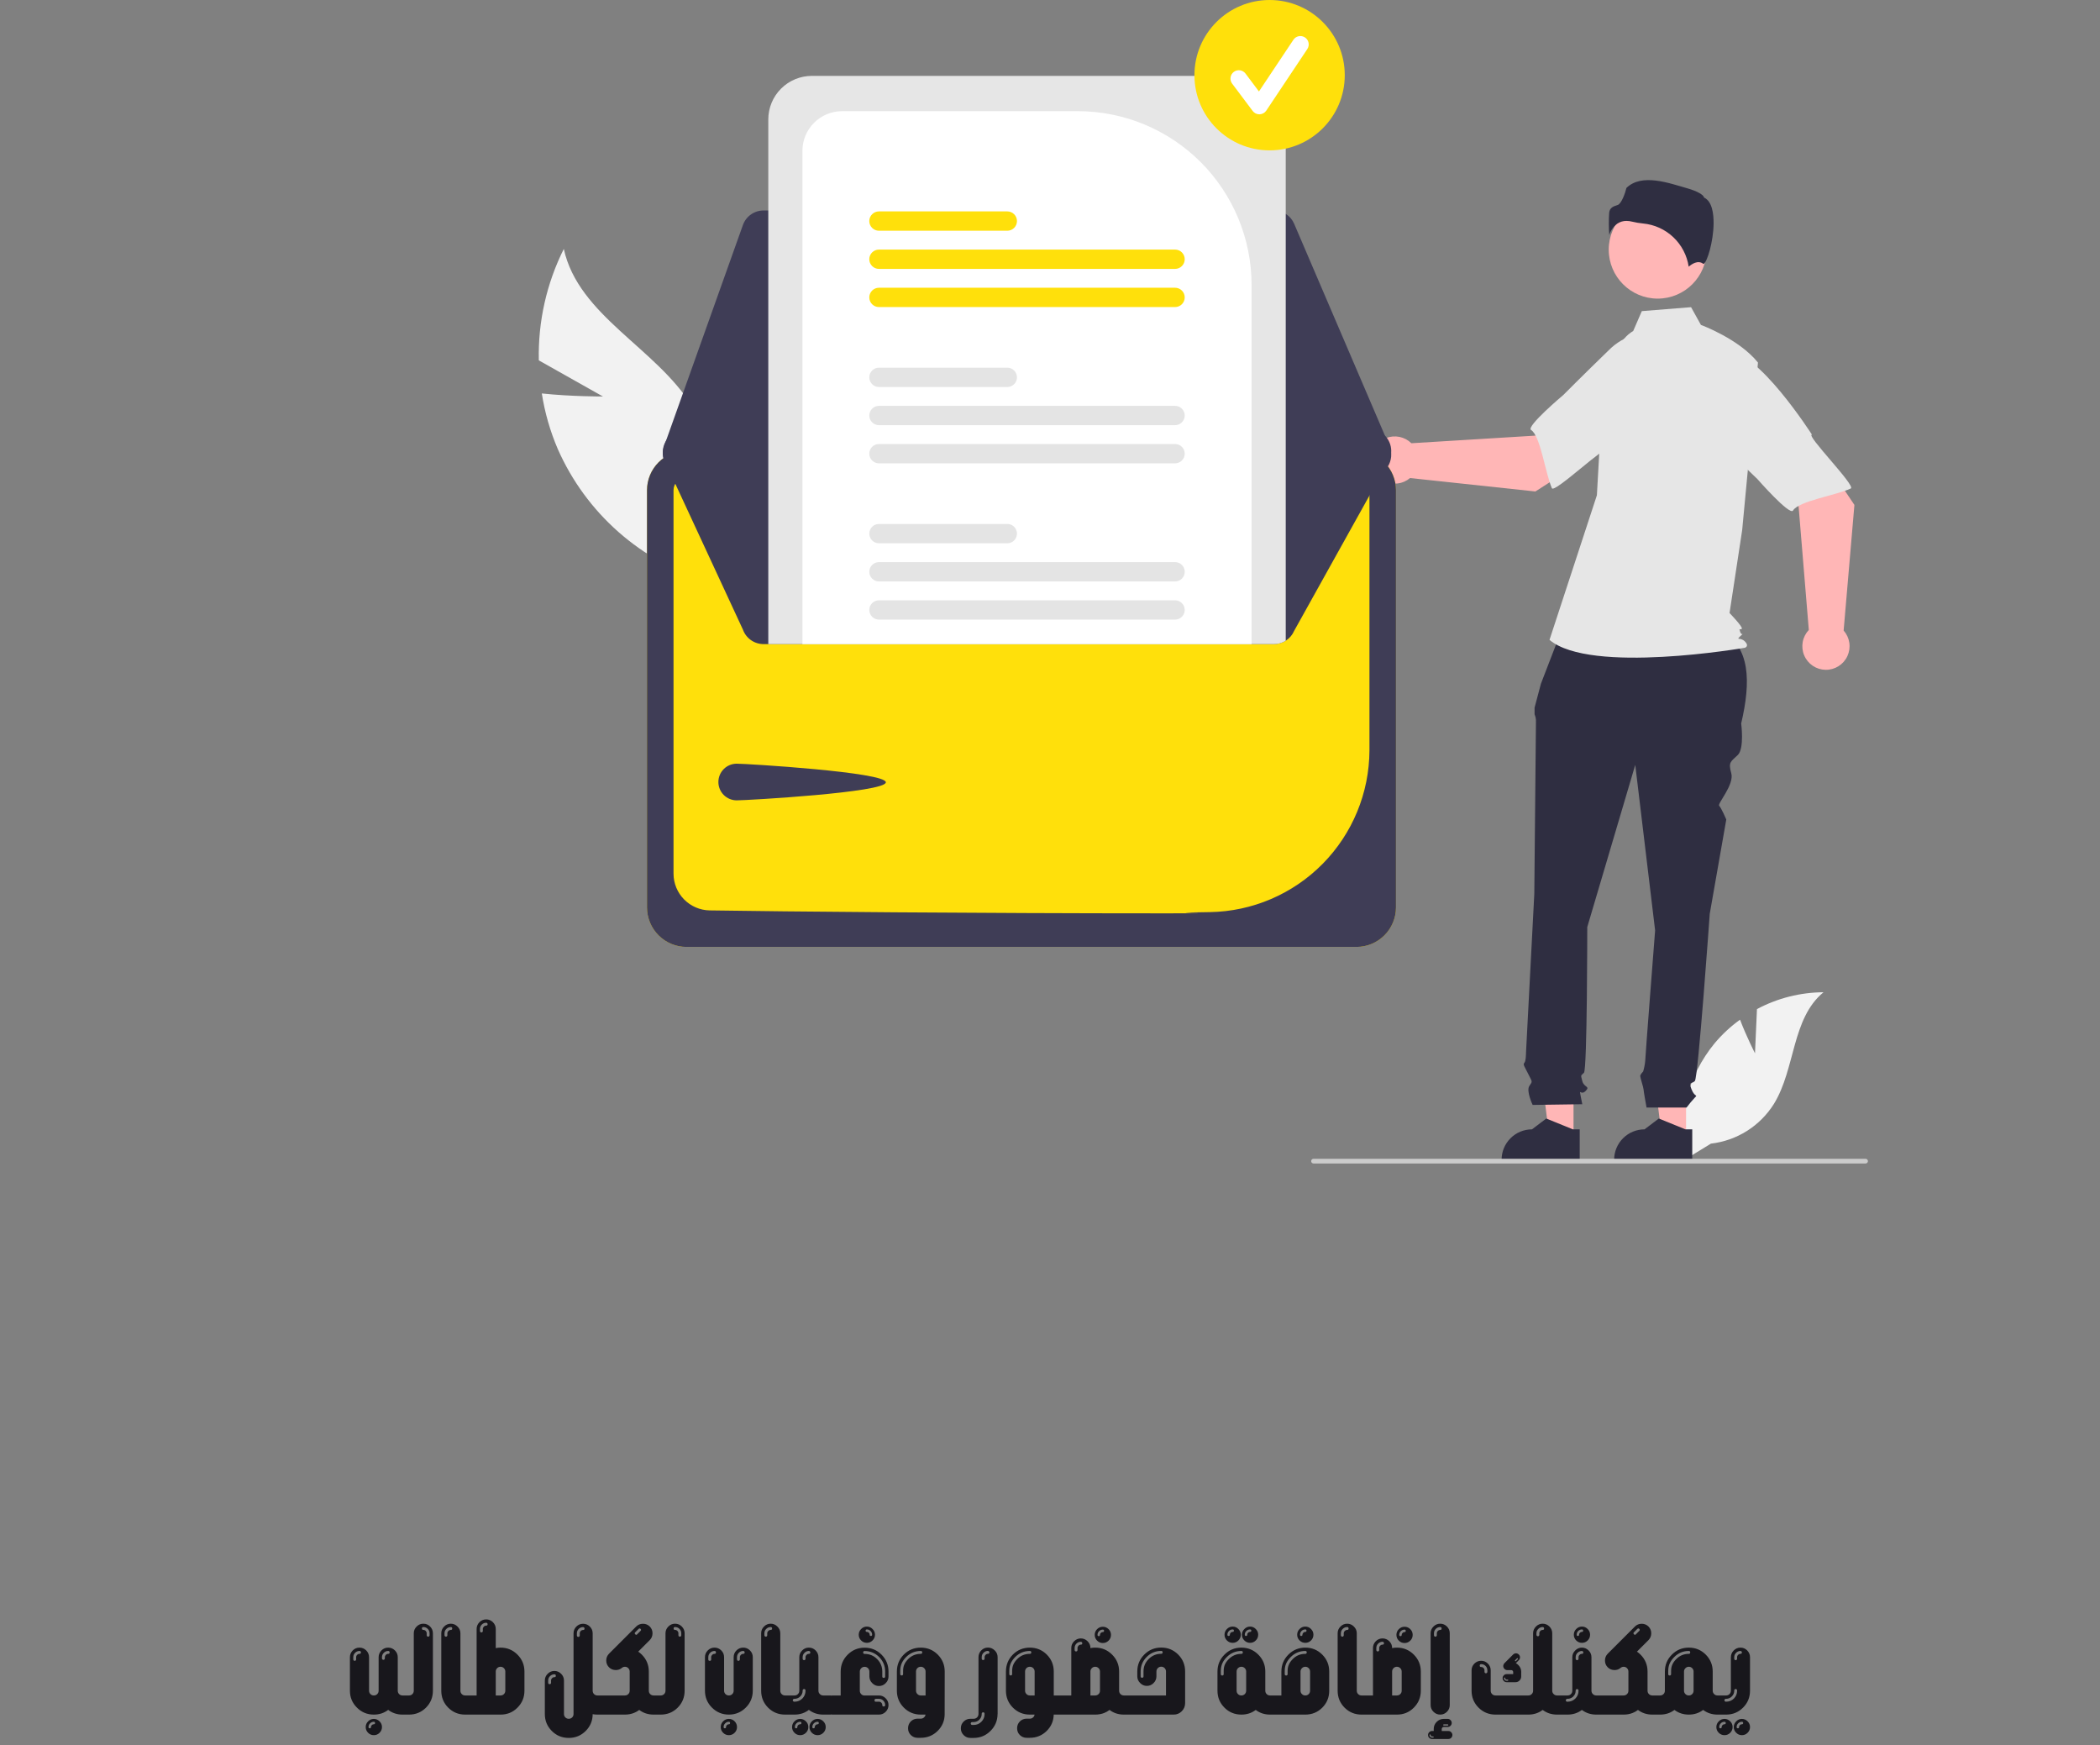 <svg width="343" height="285" viewBox="0 0 343 285" fill="none" xmlns="http://www.w3.org/2000/svg">
<rect x="0" y="0" width="343" height="285" fill="#808080" stroke="none"/>
<path d="M63.414 270.078C63.564 270.078 63.639 270 63.639 269.844C63.639 269.688 63.56 269.609 63.404 269.609C63.124 269.609 62.883 269.71 62.682 269.912C62.486 270.107 62.389 270.345 62.389 270.625V270.82C62.389 270.885 62.411 270.941 62.457 270.986C62.503 271.032 62.558 271.055 62.623 271.055C62.688 271.055 62.743 271.032 62.789 270.986C62.835 270.941 62.857 270.885 62.857 270.82V270.625C62.857 270.482 62.913 270.355 63.023 270.244C63.128 270.133 63.258 270.078 63.414 270.078ZM58.727 270.078C58.876 270.078 58.951 270 58.951 269.844C58.951 269.688 58.873 269.609 58.717 269.609C58.437 269.609 58.196 269.71 57.994 269.912C57.799 270.107 57.701 270.345 57.701 270.625V270.986C57.701 271.051 57.724 271.107 57.77 271.152C57.815 271.198 57.87 271.221 57.935 271.221C58.001 271.221 58.056 271.198 58.102 271.152C58.147 271.107 58.17 271.051 58.17 270.986V270.625C58.17 270.482 58.225 270.355 58.336 270.244C58.44 270.133 58.57 270.078 58.727 270.078ZM65.748 276.875H66.783V280H65.748C64.856 280 64.075 279.743 63.404 279.229C62.734 279.743 61.953 280 61.06 280C59.973 280 59.052 279.619 58.297 278.857C57.535 278.102 57.154 277.181 57.154 276.094V270.625C57.154 270.202 57.307 269.834 57.613 269.521C57.919 269.215 58.287 269.062 58.717 269.062C59.14 269.062 59.508 269.215 59.82 269.521C60.126 269.834 60.279 270.202 60.279 270.625V276.094C60.279 276.315 60.354 276.501 60.504 276.65C60.654 276.8 60.839 276.875 61.06 276.875C61.282 276.875 61.467 276.8 61.617 276.65C61.767 276.501 61.842 276.315 61.842 276.094V270.625C61.842 270.202 61.995 269.834 62.301 269.521C62.607 269.215 62.975 269.062 63.404 269.062C63.828 269.062 64.195 269.215 64.508 269.521C64.814 269.834 64.967 270.202 64.967 270.625V276.094C64.967 276.315 65.042 276.501 65.191 276.65C65.341 276.8 65.527 276.875 65.748 276.875ZM61.07 281.572C61.194 281.572 61.256 281.504 61.256 281.367C61.256 281.237 61.191 281.172 61.06 281.172C60.82 281.172 60.615 281.257 60.445 281.426C60.276 281.595 60.191 281.797 60.191 282.031C60.191 282.168 60.26 282.236 60.397 282.236C60.527 282.236 60.592 282.171 60.592 282.041C60.592 281.911 60.641 281.8 60.738 281.709C60.829 281.618 60.94 281.572 61.07 281.572ZM62.389 282.031C62.389 282.396 62.258 282.708 61.998 282.969C61.738 283.229 61.425 283.359 61.06 283.359C60.696 283.359 60.383 283.229 60.123 282.969C59.863 282.708 59.732 282.396 59.732 282.031C59.732 281.673 59.863 281.364 60.123 281.104C60.383 280.837 60.696 280.703 61.06 280.703C61.425 280.703 61.738 280.837 61.998 281.104C62.258 281.364 62.389 281.673 62.389 282.031ZM70.162 267.041V266.719C70.162 266.439 70.064 266.201 69.869 266.006C69.674 265.804 69.433 265.703 69.147 265.703C68.99 265.703 68.912 265.781 68.912 265.938C68.912 266.094 68.99 266.172 69.147 266.172C69.296 266.172 69.426 266.227 69.537 266.338C69.641 266.449 69.693 266.576 69.693 266.719V267.041C69.693 267.106 69.716 267.161 69.762 267.207C69.807 267.253 69.863 267.275 69.928 267.275C69.993 267.275 70.048 267.253 70.094 267.207C70.139 267.161 70.162 267.106 70.162 267.041ZM70.25 265.615C70.556 265.928 70.709 266.296 70.709 266.719V276.094C70.709 277.181 70.331 278.105 69.576 278.867C68.814 279.622 67.89 280 66.803 280H66.568C66.139 280 65.774 279.85 65.475 279.551C65.175 279.251 65.025 278.887 65.025 278.457V278.428C65.025 277.998 65.175 277.633 65.475 277.334C65.774 277.028 66.139 276.875 66.568 276.875H66.803C67.024 276.875 67.21 276.8 67.359 276.65C67.509 276.501 67.584 276.315 67.584 276.094V266.719C67.584 266.296 67.74 265.928 68.053 265.615C68.359 265.309 68.723 265.156 69.147 265.156C69.576 265.156 69.944 265.309 70.25 265.615ZM72.603 266.719V267.041C72.603 267.106 72.626 267.161 72.672 267.207C72.717 267.253 72.773 267.275 72.838 267.275C72.903 267.275 72.958 267.253 73.004 267.207C73.049 267.161 73.072 267.106 73.072 267.041V266.719C73.072 266.576 73.131 266.449 73.248 266.338C73.359 266.227 73.489 266.172 73.639 266.172C73.788 266.172 73.863 266.094 73.863 265.938C73.863 265.781 73.785 265.703 73.629 265.703C73.349 265.703 73.108 265.804 72.906 266.006C72.704 266.201 72.603 266.439 72.603 266.719ZM75.973 276.875H76.705V280H75.973C74.892 280 73.971 279.622 73.209 278.867C72.454 278.105 72.076 277.184 72.076 276.104V266.719C72.076 266.296 72.229 265.931 72.535 265.625C72.841 265.312 73.206 265.156 73.629 265.156C74.059 265.156 74.426 265.312 74.732 265.625C75.045 265.931 75.201 266.296 75.201 266.719V276.104C75.201 276.318 75.276 276.501 75.426 276.65C75.576 276.8 75.758 276.875 75.973 276.875ZM82.535 276.094V272.969C82.535 272.754 82.46 272.572 82.311 272.422C82.154 272.266 81.969 272.188 81.754 272.188C81.533 272.188 81.347 272.266 81.197 272.422C81.047 272.572 80.973 272.754 80.973 272.969V276.875H81.754C81.969 276.875 82.154 276.8 82.311 276.65C82.46 276.501 82.535 276.315 82.535 276.094ZM79.42 265.469C79.57 265.469 79.644 265.391 79.644 265.234C79.644 265.169 79.622 265.114 79.576 265.068C79.531 265.023 79.475 265 79.41 265C79.13 265 78.889 265.101 78.688 265.303C78.499 265.492 78.401 265.719 78.394 265.986C78.394 265.999 78.394 266.009 78.394 266.016V266.348C78.394 266.413 78.417 266.468 78.463 266.514C78.508 266.559 78.564 266.582 78.629 266.582C78.694 266.582 78.749 266.559 78.795 266.514C78.841 266.468 78.863 266.413 78.863 266.348V266.016C78.863 265.872 78.919 265.745 79.029 265.635C79.133 265.524 79.264 265.469 79.42 265.469ZM84.518 270.205C85.279 270.967 85.66 271.888 85.66 272.969V276.094C85.66 277.181 85.279 278.105 84.518 278.867C84.127 279.258 83.694 279.548 83.219 279.736C82.769 279.912 82.281 280 81.754 280H76.49C76.067 280 75.706 279.85 75.406 279.551C75.1 279.251 74.947 278.887 74.947 278.457V278.428C74.947 277.998 75.1 277.633 75.406 277.334C75.706 277.028 76.067 276.875 76.49 276.875H77.848V266.016C77.848 265.592 78.001 265.225 78.307 264.912C78.613 264.606 78.981 264.453 79.41 264.453C79.833 264.453 80.201 264.606 80.514 264.912C80.82 265.225 80.973 265.592 80.973 266.016V269.141C81.22 269.089 81.481 269.062 81.754 269.062C82.835 269.062 83.756 269.443 84.518 270.205ZM95.25 266.182C95.4 266.182 95.475 266.104 95.475 265.947C95.475 265.882 95.452 265.827 95.406 265.781C95.361 265.736 95.305 265.713 95.24 265.713C94.96 265.713 94.719 265.811 94.518 266.006C94.322 266.208 94.225 266.449 94.225 266.729V267.09C94.225 267.148 94.247 267.201 94.293 267.246C94.338 267.292 94.394 267.314 94.459 267.314C94.524 267.314 94.579 267.292 94.625 267.246C94.671 267.201 94.693 267.148 94.693 267.09V266.729C94.693 266.579 94.749 266.452 94.859 266.348C94.963 266.237 95.094 266.182 95.25 266.182ZM90.562 273.887C90.712 273.887 90.787 273.809 90.787 273.652C90.787 273.496 90.709 273.418 90.553 273.418C90.273 273.418 90.032 273.519 89.83 273.721C89.635 273.916 89.537 274.154 89.537 274.434V274.795C89.537 274.951 89.615 275.029 89.772 275.029C89.928 275.029 90.006 274.951 90.006 274.795V274.434C90.006 274.29 90.061 274.163 90.172 274.053C90.276 273.942 90.406 273.887 90.562 273.887ZM97.584 276.875H98.727V280H97.584C97.311 280 97.05 279.977 96.803 279.932C96.796 281.006 96.415 281.921 95.66 282.676C94.898 283.431 93.977 283.809 92.897 283.809C91.809 283.809 90.888 283.431 90.133 282.676C89.371 281.914 88.99 280.99 88.99 279.902V274.434C88.99 274.01 89.143 273.646 89.449 273.34C89.755 273.027 90.123 272.871 90.553 272.871C90.976 272.871 91.344 273.027 91.656 273.34C91.962 273.646 92.115 274.01 92.115 274.434V279.902C92.115 280.124 92.19 280.309 92.34 280.459C92.49 280.609 92.675 280.684 92.897 280.684C93.111 280.684 93.297 280.609 93.453 280.459C93.603 280.309 93.678 280.124 93.678 279.902V266.729C93.678 266.299 93.831 265.931 94.137 265.625C94.443 265.319 94.811 265.166 95.24 265.166C95.663 265.166 96.031 265.319 96.344 265.625C96.65 265.931 96.803 266.299 96.803 266.729V276.094C96.803 276.315 96.878 276.501 97.027 276.65C97.177 276.8 97.363 276.875 97.584 276.875ZM103.99 266.953C104.003 266.947 104.013 266.94 104.02 266.934L104.625 266.328C104.658 266.302 104.68 266.273 104.693 266.24C104.726 266.162 104.706 266.084 104.635 266.006C104.635 266.006 104.632 266.003 104.625 265.996C104.553 265.924 104.482 265.905 104.41 265.938C104.378 265.944 104.345 265.964 104.312 265.996L103.756 266.553C103.749 266.553 103.746 266.556 103.746 266.562C103.72 266.589 103.701 266.615 103.688 266.641C103.688 266.647 103.684 266.654 103.678 266.66C103.652 266.738 103.678 266.813 103.756 266.885C103.827 266.963 103.902 266.989 103.98 266.963C103.987 266.956 103.99 266.953 103.99 266.953ZM106.754 276.875H107.896V280H106.754C105.862 280 105.081 279.746 104.41 279.238C104.15 279.44 103.87 279.6 103.57 279.717C103.108 279.906 102.607 280 102.066 280H98.531C98.102 280 97.737 279.85 97.438 279.551C97.132 279.251 96.978 278.887 96.978 278.457V278.428C96.978 277.998 97.132 277.633 97.438 277.334C97.737 277.028 98.102 276.875 98.531 276.875H102.066C102.288 276.875 102.473 276.8 102.623 276.65C102.773 276.501 102.848 276.315 102.848 276.094V272.969C102.848 272.754 102.773 272.572 102.623 272.422C102.473 272.266 102.288 272.188 102.066 272.188C101.904 272.188 101.757 272.233 101.627 272.324C101.588 272.357 101.549 272.389 101.51 272.422C101.243 272.624 100.934 272.725 100.582 272.725C100.146 272.725 99.775 272.575 99.469 272.275C99.169 271.969 99.019 271.602 99.019 271.172C99.019 270.736 99.169 270.365 99.469 270.059L99.586 269.941L103.912 265.615C104.218 265.316 104.589 265.166 105.025 265.166C105.455 265.166 105.823 265.316 106.129 265.615C106.428 265.921 106.578 266.289 106.578 266.719C106.578 267.155 106.428 267.526 106.129 267.832L104.244 269.717C104.446 269.854 104.641 270.016 104.83 270.205C105.592 270.967 105.973 271.888 105.973 272.969V276.094C105.973 276.315 106.048 276.501 106.197 276.65C106.354 276.8 106.539 276.875 106.754 276.875ZM111.275 267.041V266.719C111.275 266.439 111.178 266.201 110.982 266.006C110.787 265.804 110.546 265.703 110.26 265.703C110.104 265.703 110.025 265.781 110.025 265.938C110.025 266.094 110.104 266.172 110.26 266.172C110.41 266.172 110.54 266.227 110.65 266.338C110.755 266.449 110.807 266.576 110.807 266.719V267.041C110.807 267.106 110.829 267.161 110.875 267.207C110.921 267.253 110.976 267.275 111.041 267.275C111.106 267.275 111.161 267.253 111.207 267.207C111.253 267.161 111.275 267.106 111.275 267.041ZM111.363 265.615C111.669 265.928 111.822 266.296 111.822 266.719V276.094C111.822 277.181 111.445 278.105 110.689 278.867C109.928 279.622 109.003 280 107.916 280H107.682C107.252 280 106.887 279.85 106.588 279.551C106.288 279.251 106.139 278.887 106.139 278.457V278.428C106.139 277.998 106.288 277.633 106.588 277.334C106.887 277.028 107.252 276.875 107.682 276.875H107.916C108.137 276.875 108.323 276.8 108.473 276.65C108.622 276.501 108.697 276.315 108.697 276.094V266.719C108.697 266.296 108.854 265.928 109.166 265.615C109.472 265.309 109.837 265.156 110.26 265.156C110.689 265.156 111.057 265.309 111.363 265.615ZM121.402 270.078C121.552 270.078 121.627 270 121.627 269.844C121.627 269.779 121.604 269.723 121.559 269.678C121.513 269.632 121.458 269.609 121.393 269.609C121.113 269.609 120.875 269.707 120.68 269.902C120.478 270.104 120.377 270.345 120.377 270.625V270.986C120.377 271.051 120.4 271.107 120.445 271.152C120.491 271.198 120.546 271.221 120.611 271.221C120.676 271.221 120.732 271.198 120.777 271.152C120.823 271.107 120.846 271.051 120.846 270.986V270.625C120.846 270.482 120.901 270.355 121.012 270.244C121.122 270.133 121.253 270.078 121.402 270.078ZM116.715 270.078C116.865 270.078 116.939 270 116.939 269.844C116.939 269.688 116.861 269.609 116.705 269.609C116.425 269.609 116.188 269.707 115.992 269.902C115.79 270.104 115.689 270.345 115.689 270.625V270.986C115.689 271.143 115.768 271.221 115.924 271.221C116.08 271.221 116.158 271.143 116.158 270.986V270.625C116.158 270.482 116.214 270.355 116.324 270.244C116.435 270.133 116.565 270.078 116.715 270.078ZM122.496 269.521C122.802 269.827 122.955 270.195 122.955 270.625V276.094C122.955 277.174 122.574 278.096 121.812 278.857C121.051 279.619 120.13 280 119.049 280C117.968 280 117.047 279.619 116.285 278.857C115.523 278.096 115.143 277.174 115.143 276.094V270.625C115.143 270.195 115.296 269.827 115.602 269.521C115.908 269.215 116.275 269.062 116.705 269.062C117.135 269.062 117.503 269.215 117.809 269.521C118.115 269.827 118.268 270.195 118.268 270.625V276.094C118.268 276.315 118.342 276.501 118.492 276.65C118.648 276.8 118.834 276.875 119.049 276.875C119.27 276.875 119.456 276.8 119.605 276.65C119.755 276.501 119.83 276.315 119.83 276.094V270.625C119.83 270.195 119.983 269.827 120.289 269.521C120.595 269.215 120.963 269.062 121.393 269.062C121.822 269.062 122.19 269.215 122.496 269.521ZM118.443 281.426C118.274 281.595 118.189 281.797 118.189 282.031C118.189 282.168 118.255 282.236 118.385 282.236C118.521 282.236 118.587 282.171 118.58 282.041C118.58 281.911 118.629 281.8 118.727 281.709C118.818 281.618 118.928 281.572 119.059 281.572C119.182 281.572 119.244 281.504 119.244 281.367C119.244 281.237 119.179 281.172 119.049 281.172C118.808 281.172 118.606 281.257 118.443 281.426ZM119.049 283.359C118.684 283.359 118.372 283.229 118.111 282.969C117.851 282.708 117.721 282.396 117.721 282.031C117.721 281.673 117.851 281.361 118.111 281.094C118.372 280.833 118.684 280.703 119.049 280.703C119.413 280.703 119.726 280.833 119.986 281.094C120.247 281.361 120.377 281.673 120.377 282.031C120.377 282.396 120.247 282.708 119.986 282.969C119.726 283.229 119.413 283.359 119.049 283.359ZM124.85 266.719V267.041C124.85 267.106 124.872 267.161 124.918 267.207C124.964 267.253 125.019 267.275 125.084 267.275C125.149 267.275 125.204 267.253 125.25 267.207C125.296 267.161 125.318 267.106 125.318 267.041V266.719C125.318 266.576 125.377 266.449 125.494 266.338C125.605 266.227 125.735 266.172 125.885 266.172C126.035 266.172 126.109 266.094 126.109 265.938C126.109 265.781 126.031 265.703 125.875 265.703C125.595 265.703 125.354 265.804 125.152 266.006C124.951 266.201 124.85 266.439 124.85 266.719ZM128.219 276.875H128.951V280H128.219C127.138 280 126.217 279.622 125.455 278.867C124.7 278.105 124.322 277.184 124.322 276.104V266.719C124.322 266.296 124.475 265.931 124.781 265.625C125.087 265.312 125.452 265.156 125.875 265.156C126.305 265.156 126.673 265.312 126.979 265.625C127.291 265.931 127.447 266.296 127.447 266.719V276.104C127.447 276.318 127.522 276.501 127.672 276.65C127.822 276.8 128.004 276.875 128.219 276.875ZM130.699 281.572C130.829 281.572 130.895 281.504 130.895 281.367C130.895 281.237 130.829 281.172 130.699 281.172C130.458 281.172 130.253 281.257 130.084 281.426C129.915 281.595 129.83 281.797 129.83 282.031C129.83 282.168 129.898 282.236 130.035 282.236C130.165 282.236 130.23 282.171 130.23 282.041C130.23 281.911 130.276 281.8 130.367 281.709C130.465 281.618 130.576 281.572 130.699 281.572ZM130.699 280.703C131.057 280.703 131.37 280.837 131.637 281.104C131.897 281.364 132.027 281.673 132.027 282.031C132.027 282.396 131.897 282.708 131.637 282.969C131.37 283.229 131.057 283.359 130.699 283.359C130.335 283.359 130.022 283.229 129.762 282.969C129.501 282.708 129.371 282.396 129.371 282.031C129.371 281.673 129.501 281.364 129.762 281.104C130.022 280.837 130.335 280.703 130.699 280.703ZM133.551 281.572C133.674 281.572 133.736 281.504 133.736 281.367C133.736 281.237 133.671 281.172 133.541 281.172C133.3 281.172 133.095 281.257 132.926 281.426C132.763 281.595 132.682 281.797 132.682 282.031C132.682 282.168 132.747 282.236 132.877 282.236C133.007 282.236 133.072 282.171 133.072 282.041C133.072 281.911 133.121 281.8 133.219 281.709C133.31 281.618 133.421 281.572 133.551 281.572ZM134.479 281.104C134.739 281.364 134.869 281.673 134.869 282.031C134.869 282.396 134.739 282.708 134.479 282.969C134.218 283.229 133.906 283.359 133.541 283.359C133.176 283.359 132.864 283.229 132.604 282.969C132.343 282.708 132.213 282.396 132.213 282.031C132.213 281.673 132.343 281.364 132.604 281.104C132.864 280.837 133.176 280.703 133.541 280.703C133.906 280.703 134.218 280.837 134.479 281.104ZM132.125 270.078C132.275 270.078 132.35 270 132.35 269.844C132.35 269.779 132.327 269.723 132.281 269.678C132.236 269.632 132.18 269.609 132.115 269.609C131.835 269.609 131.598 269.71 131.402 269.912C131.201 270.107 131.1 270.345 131.1 270.625V270.879C131.1 270.944 131.122 270.999 131.168 271.045C131.214 271.09 131.269 271.113 131.334 271.113H131.344C131.402 271.113 131.454 271.09 131.5 271.045C131.546 270.999 131.568 270.944 131.568 270.879V270.625C131.568 270.482 131.624 270.355 131.734 270.244C131.845 270.133 131.975 270.078 132.125 270.078ZM131.568 276.094V276.055C131.568 275.99 131.546 275.934 131.5 275.889C131.454 275.843 131.399 275.82 131.334 275.82C131.269 275.82 131.214 275.843 131.168 275.889C131.122 275.934 131.1 275.99 131.1 276.055V276.094C131.1 276.458 130.969 276.771 130.709 277.031C130.696 277.044 130.683 277.057 130.67 277.07C130.416 277.305 130.117 277.422 129.771 277.422H129.723C129.664 277.422 129.609 277.445 129.557 277.49C129.511 277.536 129.488 277.591 129.488 277.656C129.488 277.721 129.511 277.777 129.557 277.822C129.609 277.868 129.664 277.891 129.723 277.891H129.771C130.175 277.891 130.527 277.78 130.826 277.559C130.904 277.507 130.979 277.445 131.051 277.373C131.396 277.021 131.568 276.595 131.568 276.094ZM134.459 276.875H135.699V280H134.459C133.574 280 132.792 279.743 132.115 279.229C131.445 279.743 130.663 280 129.771 280H128.551C128.121 280 127.757 279.85 127.457 279.551C127.151 279.245 126.998 278.88 126.998 278.457V278.428C126.998 277.998 127.151 277.633 127.457 277.334C127.757 277.028 128.121 276.875 128.551 276.875H129.771C129.993 276.875 130.178 276.8 130.328 276.65C130.478 276.501 130.553 276.315 130.553 276.094V270.625C130.553 270.202 130.709 269.834 131.021 269.521C131.327 269.215 131.692 269.062 132.115 269.062C132.545 269.062 132.913 269.215 133.219 269.521C133.525 269.834 133.678 270.202 133.678 270.625V276.094C133.678 276.315 133.756 276.501 133.912 276.65C134.062 276.8 134.244 276.875 134.459 276.875ZM142.252 267.158C142.382 267.158 142.447 267.09 142.447 266.953C142.447 266.719 142.363 266.517 142.193 266.348C142.024 266.178 141.822 266.094 141.588 266.094C141.451 266.094 141.383 266.159 141.383 266.289C141.383 266.426 141.448 266.494 141.578 266.494C141.708 266.494 141.819 266.54 141.91 266.631C142.001 266.722 142.047 266.833 142.047 266.963C142.047 267.093 142.115 267.158 142.252 267.158ZM142.516 266.025C142.783 266.286 142.916 266.595 142.916 266.953C142.916 267.318 142.783 267.63 142.516 267.891C142.255 268.151 141.946 268.281 141.588 268.281C141.223 268.281 140.911 268.151 140.65 267.891C140.39 267.63 140.26 267.318 140.26 266.953C140.26 266.595 140.39 266.286 140.65 266.025C140.911 265.758 141.223 265.625 141.588 265.625C141.946 265.625 142.255 265.758 142.516 266.025ZM141.217 270.088C142.024 270.088 142.708 270.371 143.268 270.938C143.827 271.497 144.107 272.178 144.107 272.979V273.77C144.107 273.926 144.186 274.004 144.342 274.004C144.498 274.004 144.576 273.926 144.576 273.77V272.979C144.576 272.054 144.251 271.263 143.6 270.605C142.942 269.948 142.148 269.619 141.217 269.619C141.061 269.619 140.982 269.697 140.982 269.854C140.982 270.01 141.061 270.088 141.217 270.088ZM143.072 277.422C142.916 277.422 142.838 277.503 142.838 277.666C142.838 277.796 142.887 277.871 142.984 277.891H143.561C143.71 277.891 143.84 277.946 143.951 278.057C144.055 278.167 144.107 278.298 144.107 278.447C144.107 278.597 144.186 278.672 144.342 278.672C144.498 278.672 144.576 278.594 144.576 278.438C144.576 278.158 144.479 277.92 144.283 277.725C144.088 277.523 143.847 277.422 143.561 277.422H143.072ZM142.467 274.863C142.154 274.557 141.998 274.193 141.998 273.77V272.979C141.998 272.764 141.923 272.578 141.773 272.422C141.624 272.272 141.438 272.197 141.217 272.197C141.002 272.197 140.82 272.272 140.67 272.422C140.514 272.578 140.436 272.764 140.436 272.979V276.104C140.436 276.325 140.514 276.51 140.67 276.66C140.787 276.784 140.927 276.855 141.09 276.875H143.561C143.99 276.875 144.358 277.031 144.664 277.344C144.97 277.65 145.123 278.014 145.123 278.438C145.123 278.867 144.97 279.235 144.664 279.541C144.358 279.847 143.99 280 143.561 280H135.992C135.562 280 135.198 279.85 134.898 279.551C134.592 279.251 134.439 278.887 134.439 278.457V278.428C134.439 277.998 134.592 277.633 134.898 277.334C135.198 277.028 135.562 276.875 135.992 276.875H137.311V272.979C137.311 271.898 137.691 270.977 138.453 270.215C139.215 269.453 140.136 269.072 141.217 269.072C142.304 269.072 143.229 269.453 143.99 270.215C144.745 270.977 145.123 271.898 145.123 272.979V273.77C145.123 274.193 144.97 274.557 144.664 274.863C144.358 275.176 143.99 275.332 143.561 275.332C143.137 275.332 142.773 275.176 142.467 274.863ZM150.396 276.875H151.178V272.969C151.178 272.747 151.1 272.562 150.943 272.412C150.794 272.262 150.611 272.188 150.396 272.188C150.175 272.188 149.99 272.262 149.84 272.412C149.69 272.562 149.615 272.747 149.615 272.969V276.094C149.615 276.309 149.69 276.491 149.84 276.641C149.99 276.797 150.175 276.875 150.396 276.875ZM147.506 272.861C147.506 272.464 147.574 272.113 147.711 271.807C147.854 271.494 148.066 271.198 148.346 270.918C148.906 270.358 149.589 270.078 150.396 270.078C150.553 270.078 150.631 270 150.631 269.844C150.631 269.688 150.553 269.609 150.396 269.609C149.465 269.609 148.671 269.935 148.014 270.586C147.688 270.911 147.444 271.257 147.281 271.621C147.118 271.986 147.037 272.399 147.037 272.861V273.369C147.037 273.525 147.115 273.604 147.271 273.604C147.428 273.604 147.506 273.525 147.506 273.369V272.861ZM154.293 280C154.273 281.035 153.896 281.921 153.16 282.656C152.398 283.411 151.477 283.789 150.396 283.789H149.869C149.439 283.789 149.072 283.639 148.766 283.34C148.466 283.04 148.316 282.676 148.316 282.246V282.217C148.316 281.787 148.466 281.419 148.766 281.113C149.072 280.814 149.439 280.664 149.869 280.664H150.396C150.611 280.664 150.794 280.589 150.943 280.439C151.074 280.316 151.148 280.169 151.168 280H150.396C149.309 280 148.385 279.619 147.623 278.857C146.868 278.096 146.49 277.174 146.49 276.094V272.969C146.49 271.882 146.868 270.957 147.623 270.195C148.385 269.44 149.309 269.062 150.396 269.062C151.477 269.062 152.398 269.44 153.16 270.195C153.922 270.957 154.303 271.882 154.303 272.969L154.293 280ZM160.348 270.615V270.869C160.348 270.934 160.37 270.99 160.416 271.035C160.462 271.074 160.517 271.094 160.582 271.094C160.647 271.094 160.702 271.074 160.748 271.035C160.794 270.99 160.816 270.934 160.816 270.869V270.615C160.816 270.472 160.872 270.345 160.982 270.234C161.093 270.124 161.223 270.068 161.373 270.068C161.523 270.068 161.598 269.99 161.598 269.834C161.598 269.775 161.575 269.723 161.529 269.678C161.484 269.632 161.428 269.606 161.363 269.6C161.083 269.6 160.842 269.701 160.641 269.902C160.445 270.098 160.348 270.335 160.348 270.615ZM160.816 279.893V279.854C160.816 279.788 160.794 279.733 160.748 279.688C160.702 279.642 160.647 279.619 160.582 279.619C160.517 279.619 160.462 279.642 160.416 279.688C160.37 279.733 160.348 279.788 160.348 279.854V279.893C160.348 280.257 160.217 280.57 159.957 280.83C159.697 281.09 159.384 281.221 159.02 281.221H158.785C158.72 281.221 158.665 281.243 158.619 281.289C158.574 281.335 158.551 281.39 158.551 281.455C158.551 281.52 158.574 281.576 158.619 281.621C158.665 281.667 158.72 281.689 158.785 281.689H159.039C159.534 281.689 159.954 281.514 160.299 281.162C160.644 280.817 160.816 280.394 160.816 279.893ZM162.477 269.521C162.789 269.827 162.945 270.192 162.945 270.615V279.893C162.945 279.899 162.942 279.906 162.936 279.912C162.936 279.919 162.936 279.925 162.936 279.932C162.923 280.999 162.538 281.911 161.783 282.666C161.021 283.428 160.1 283.809 159.02 283.809H158.492C158.069 283.809 157.704 283.656 157.398 283.35C157.092 283.044 156.939 282.679 156.939 282.256V282.217C156.939 281.794 157.092 281.432 157.398 281.133C157.704 280.833 158.069 280.684 158.492 280.684H159.02C159.241 280.684 159.43 280.609 159.586 280.459C159.742 280.303 159.82 280.114 159.82 279.893V270.615C159.82 270.192 159.97 269.827 160.27 269.521C160.576 269.209 160.94 269.053 161.363 269.053C161.793 269.053 162.164 269.209 162.477 269.521ZM168.209 276.875H168.99V272.969C168.99 272.747 168.912 272.562 168.756 272.412C168.606 272.262 168.424 272.188 168.209 272.188C167.988 272.188 167.802 272.262 167.652 272.412C167.503 272.562 167.428 272.747 167.428 272.969V276.094C167.428 276.309 167.503 276.491 167.652 276.641C167.802 276.797 167.988 276.875 168.209 276.875ZM165.318 272.861C165.318 272.464 165.387 272.113 165.523 271.807C165.667 271.494 165.878 271.198 166.158 270.918C166.718 270.358 167.402 270.078 168.209 270.078C168.365 270.078 168.443 270 168.443 269.844C168.443 269.688 168.365 269.609 168.209 269.609C167.278 269.609 166.484 269.935 165.826 270.586C165.501 270.911 165.257 271.257 165.094 271.621C164.931 271.986 164.85 272.399 164.85 272.861V273.369C164.85 273.525 164.928 273.604 165.084 273.604C165.24 273.604 165.318 273.525 165.318 273.369V272.861ZM172.115 276.875H173.824V280H172.105C172.086 281.035 171.708 281.921 170.973 282.656C170.211 283.411 169.29 283.789 168.209 283.789H167.682C167.252 283.789 166.884 283.639 166.578 283.34C166.279 283.04 166.129 282.676 166.129 282.246V282.217C166.129 281.787 166.279 281.419 166.578 281.113C166.884 280.814 167.252 280.664 167.682 280.664H168.209C168.424 280.664 168.606 280.589 168.756 280.439C168.886 280.316 168.961 280.169 168.98 280H168.209C167.122 280 166.197 279.619 165.436 278.857C164.68 278.096 164.303 277.174 164.303 276.094V272.969C164.303 271.882 164.68 270.957 165.436 270.195C166.197 269.44 167.122 269.062 168.209 269.062C169.29 269.062 170.211 269.44 170.973 270.195C171.734 270.957 172.115 271.882 172.115 272.969V276.875ZM179.664 276.094V272.969C179.664 272.754 179.589 272.572 179.439 272.422C179.283 272.266 179.098 272.188 178.883 272.188C178.661 272.188 178.476 272.266 178.326 272.422C178.176 272.572 178.102 272.754 178.102 272.969V276.875H178.883C179.098 276.875 179.283 276.8 179.439 276.65C179.589 276.501 179.664 276.315 179.664 276.094ZM176.549 268.574C176.699 268.574 176.773 268.496 176.773 268.34C176.773 268.281 176.751 268.229 176.705 268.184C176.66 268.132 176.604 268.105 176.539 268.105C176.253 268.112 176.012 268.213 175.816 268.408C175.628 268.597 175.53 268.825 175.523 269.092V269.102C175.523 269.108 175.523 269.115 175.523 269.121V269.463C175.523 269.521 175.546 269.574 175.592 269.619C175.637 269.665 175.689 269.688 175.748 269.688H175.758C175.823 269.688 175.878 269.665 175.924 269.619C175.969 269.574 175.992 269.521 175.992 269.463V269.121C175.992 268.978 176.048 268.851 176.158 268.74C176.262 268.63 176.393 268.574 176.549 268.574ZM183.57 276.875H184.615V280H183.57C182.678 280 181.897 279.746 181.227 279.238C180.953 279.447 180.66 279.613 180.348 279.736C179.898 279.912 179.41 280 178.883 280H173.619C173.196 280 172.835 279.85 172.535 279.551C172.229 279.251 172.076 278.887 172.076 278.457V278.428C172.076 277.998 172.229 277.633 172.535 277.334C172.835 277.028 173.196 276.875 173.619 276.875H174.977V269.121C174.977 268.698 175.13 268.333 175.436 268.027C175.742 267.715 176.109 267.559 176.539 267.559C176.962 267.559 177.33 267.715 177.643 268.027C177.949 268.333 178.102 268.698 178.102 269.121V269.141C178.349 269.089 178.609 269.062 178.883 269.062C179.964 269.062 180.885 269.443 181.646 270.205C182.408 270.967 182.789 271.888 182.789 272.969V276.094C182.789 276.315 182.864 276.501 183.014 276.65C183.163 276.8 183.349 276.875 183.57 276.875ZM180.133 266.523C180.263 266.523 180.328 266.455 180.328 266.318C180.328 266.188 180.263 266.123 180.133 266.123C179.892 266.123 179.687 266.208 179.518 266.377C179.348 266.54 179.264 266.742 179.264 266.982C179.264 267.119 179.332 267.188 179.469 267.188C179.599 267.188 179.664 267.122 179.664 266.992C179.664 266.862 179.71 266.751 179.801 266.66C179.898 266.569 180.009 266.523 180.133 266.523ZM181.07 266.045C181.331 266.305 181.461 266.618 181.461 266.982C181.461 267.347 181.331 267.66 181.07 267.92C180.803 268.18 180.491 268.311 180.133 268.311C179.768 268.311 179.456 268.18 179.195 267.92C178.935 267.66 178.805 267.347 178.805 266.982C178.805 266.618 178.935 266.305 179.195 266.045C179.456 265.785 179.768 265.654 180.133 265.654C180.491 265.654 180.803 265.785 181.07 266.045ZM189.664 270.068C189.82 270.068 189.898 269.99 189.898 269.834C189.898 269.678 189.82 269.6 189.664 269.6C188.74 269.6 187.949 269.928 187.291 270.586C186.633 271.243 186.305 272.035 186.305 272.959V273.75C186.305 273.906 186.383 273.984 186.539 273.984C186.695 273.984 186.773 273.906 186.773 273.75V272.959C186.773 272.158 187.057 271.478 187.623 270.918C188.183 270.352 188.863 270.068 189.664 270.068ZM192.438 270.195C193.193 270.957 193.57 271.878 193.57 272.959V278.125C193.57 278.639 193.388 279.082 193.023 279.453C192.659 279.818 192.216 280 191.695 280H184.449C184.02 280 183.655 279.85 183.355 279.551C183.056 279.245 182.906 278.877 182.906 278.447V278.418C182.906 277.988 183.056 277.624 183.355 277.324C183.655 277.025 184.02 276.875 184.449 276.875H190.445V272.959C190.445 272.744 190.37 272.559 190.221 272.402C190.071 272.253 189.885 272.178 189.664 272.178C189.449 272.178 189.267 272.253 189.117 272.402C188.961 272.559 188.883 272.744 188.883 272.959V273.75C188.883 274.173 188.73 274.538 188.424 274.844C188.118 275.156 187.75 275.312 187.32 275.312C186.897 275.312 186.533 275.156 186.227 274.844C185.914 274.538 185.758 274.173 185.758 273.75V272.959C185.758 271.878 186.139 270.957 186.9 270.195C187.662 269.434 188.583 269.053 189.664 269.053C190.751 269.053 191.676 269.434 192.438 270.195ZM203.541 275.02V276.104C203.541 276.104 203.541 276.1 203.541 276.094V275.02ZM203.541 276.094V272.969C203.541 272.754 203.466 272.572 203.316 272.422C203.16 272.266 202.975 272.188 202.76 272.188C202.538 272.188 202.353 272.266 202.203 272.422C202.053 272.572 201.979 272.754 201.979 272.969V276.094C201.979 276.315 202.053 276.501 202.203 276.65C202.353 276.8 202.538 276.875 202.76 276.875C202.975 276.875 203.16 276.8 203.316 276.65C203.46 276.501 203.535 276.318 203.541 276.104C203.541 276.104 203.541 276.1 203.541 276.094ZM199.869 272.871C199.869 272.474 199.938 272.119 200.074 271.807C200.217 271.494 200.429 271.201 200.709 270.928C201.275 270.361 201.959 270.078 202.76 270.078C202.916 270.078 202.994 270 202.994 269.844C202.994 269.688 202.916 269.609 202.76 269.609C201.829 269.609 201.038 269.938 200.387 270.596C200.055 270.921 199.807 271.266 199.645 271.631C199.482 271.995 199.4 272.409 199.4 272.871V273.379C199.4 273.535 199.479 273.613 199.635 273.613C199.791 273.613 199.869 273.535 199.869 273.379V272.871ZM207.447 276.875H208.199V280H207.447C206.555 280 205.774 279.746 205.104 279.238C204.433 279.746 203.652 280 202.76 280C201.673 280 200.751 279.622 199.996 278.867C199.234 278.105 198.854 277.181 198.854 276.094V272.969C198.854 271.888 199.234 270.967 199.996 270.205C200.751 269.443 201.673 269.062 202.76 269.062C203.84 269.062 204.762 269.443 205.523 270.205C206.285 270.967 206.666 271.888 206.666 272.969V276.104C206.666 276.318 206.741 276.501 206.891 276.65C207.04 276.8 207.226 276.875 207.447 276.875ZM201.344 266.494C201.474 266.494 201.539 266.426 201.539 266.289C201.539 266.159 201.471 266.094 201.334 266.094C201.093 266.094 200.891 266.178 200.729 266.348C200.559 266.517 200.475 266.719 200.475 266.953C200.475 267.09 200.54 267.158 200.67 267.158C200.807 267.158 200.875 267.093 200.875 266.963C200.875 266.833 200.921 266.722 201.012 266.631C201.103 266.54 201.214 266.494 201.344 266.494ZM202.271 266.025C202.532 266.286 202.662 266.595 202.662 266.953C202.662 267.318 202.532 267.63 202.271 267.891C202.011 268.151 201.699 268.281 201.334 268.281C200.969 268.281 200.657 268.151 200.396 267.891C200.136 267.63 200.006 267.318 200.006 266.953C200.006 266.595 200.136 266.286 200.396 266.025C200.657 265.758 200.969 265.625 201.334 265.625C201.699 265.625 202.011 265.758 202.271 266.025ZM204.186 266.494C204.316 266.494 204.381 266.426 204.381 266.289C204.381 266.159 204.312 266.094 204.176 266.094C203.941 266.094 203.74 266.178 203.57 266.348C203.401 266.517 203.316 266.719 203.316 266.953C203.316 267.09 203.382 267.158 203.512 267.158C203.648 267.158 203.717 267.093 203.717 266.963C203.717 266.833 203.762 266.722 203.854 266.631C203.945 266.54 204.055 266.494 204.186 266.494ZM205.113 266.025C205.374 266.286 205.504 266.595 205.504 266.953C205.504 267.318 205.374 267.63 205.113 267.891C204.853 268.151 204.54 268.281 204.176 268.281C203.818 268.281 203.508 268.151 203.248 267.891C202.981 267.63 202.848 267.318 202.848 266.953C202.848 266.595 202.981 266.286 203.248 266.025C203.508 265.758 203.818 265.625 204.176 265.625C204.54 265.625 204.853 265.758 205.113 266.025ZM213.209 266.494C213.333 266.494 213.395 266.426 213.395 266.289C213.395 266.159 213.329 266.094 213.199 266.094C212.958 266.094 212.753 266.178 212.584 266.348C212.421 266.517 212.34 266.719 212.34 266.953C212.34 267.09 212.405 267.158 212.535 267.158C212.665 267.158 212.73 267.093 212.73 266.963C212.73 266.833 212.779 266.722 212.877 266.631C212.968 266.54 213.079 266.494 213.209 266.494ZM214.137 266.025C214.397 266.286 214.527 266.595 214.527 266.953C214.527 267.318 214.397 267.63 214.137 267.891C213.876 268.151 213.564 268.281 213.199 268.281C212.835 268.281 212.522 268.151 212.262 267.891C212.001 267.63 211.871 267.318 211.871 266.953C211.871 266.595 212.001 266.286 212.262 266.025C212.522 265.758 212.835 265.625 213.199 265.625C213.564 265.625 213.876 265.758 214.137 266.025ZM213.98 276.094V272.969C213.98 272.754 213.906 272.572 213.756 272.422C213.606 272.266 213.421 272.188 213.199 272.188C212.984 272.188 212.802 272.266 212.652 272.422C212.496 272.572 212.418 272.754 212.418 272.969V276.094C212.418 276.315 212.496 276.501 212.652 276.65C212.802 276.8 212.984 276.875 213.199 276.875C213.421 276.875 213.606 276.8 213.756 276.65C213.906 276.501 213.98 276.315 213.98 276.094ZM210.309 272.871C210.309 272.474 210.38 272.119 210.523 271.807C210.667 271.494 210.878 271.201 211.158 270.928C211.718 270.361 212.398 270.078 213.199 270.078C213.355 270.078 213.434 270 213.434 269.844C213.434 269.688 213.355 269.609 213.199 269.609C212.275 269.609 211.484 269.938 210.826 270.596C210.501 270.921 210.253 271.266 210.084 271.631C209.921 271.995 209.84 272.409 209.84 272.871V273.379C209.84 273.535 209.918 273.613 210.074 273.613C210.23 273.613 210.309 273.535 210.309 273.379V272.871ZM215.973 270.205C216.728 270.967 217.105 271.888 217.105 272.969V276.094C217.105 277.181 216.728 278.105 215.973 278.867C215.211 279.622 214.286 280 213.199 280C213.193 280 213.183 280 213.17 280C213.163 280 213.157 280 213.15 280H207.994C207.571 280 207.21 279.85 206.91 279.551C206.604 279.251 206.451 278.887 206.451 278.457V278.428C206.451 277.998 206.604 277.633 206.91 277.334C207.21 277.028 207.571 276.875 207.994 276.875H209.293V272.969C209.293 271.888 209.674 270.967 210.436 270.205C211.197 269.443 212.118 269.062 213.199 269.062C214.286 269.062 215.211 269.443 215.973 270.205ZM219.01 266.719V267.041C219.01 267.106 219.033 267.161 219.078 267.207C219.124 267.253 219.179 267.275 219.244 267.275C219.309 267.275 219.365 267.253 219.41 267.207C219.456 267.161 219.479 267.106 219.479 267.041V266.719C219.479 266.576 219.537 266.449 219.654 266.338C219.765 266.227 219.895 266.172 220.045 266.172C220.195 266.172 220.27 266.094 220.27 265.938C220.27 265.781 220.191 265.703 220.035 265.703C219.755 265.703 219.514 265.804 219.312 266.006C219.111 266.201 219.01 266.439 219.01 266.719ZM222.379 276.875H223.111V280H222.379C221.298 280 220.377 279.622 219.615 278.867C218.86 278.105 218.482 277.184 218.482 276.104V266.719C218.482 266.296 218.635 265.931 218.941 265.625C219.247 265.312 219.612 265.156 220.035 265.156C220.465 265.156 220.833 265.312 221.139 265.625C221.451 265.931 221.607 266.296 221.607 266.719V276.104C221.607 276.318 221.682 276.501 221.832 276.65C221.982 276.8 222.164 276.875 222.379 276.875ZM228.941 276.094V272.969C228.941 272.754 228.867 272.572 228.717 272.422C228.561 272.266 228.375 272.188 228.16 272.188C227.939 272.188 227.753 272.266 227.604 272.422C227.454 272.572 227.379 272.754 227.379 272.969V276.875H228.16C228.375 276.875 228.561 276.8 228.717 276.65C228.867 276.501 228.941 276.315 228.941 276.094ZM225.826 268.574C225.976 268.574 226.051 268.496 226.051 268.34C226.051 268.275 226.028 268.219 225.982 268.174C225.937 268.128 225.882 268.105 225.816 268.105C225.536 268.105 225.296 268.206 225.094 268.408C224.905 268.597 224.807 268.825 224.801 269.092C224.801 269.105 224.801 269.115 224.801 269.121V269.453C224.801 269.518 224.824 269.574 224.869 269.619C224.915 269.665 224.97 269.688 225.035 269.688C225.1 269.688 225.156 269.665 225.201 269.619C225.247 269.574 225.27 269.518 225.27 269.453V269.121C225.27 268.978 225.325 268.851 225.436 268.74C225.54 268.63 225.67 268.574 225.826 268.574ZM230.924 270.205C231.686 270.967 232.066 271.888 232.066 272.969V276.094C232.066 277.181 231.686 278.105 230.924 278.867C230.533 279.258 230.1 279.548 229.625 279.736C229.176 279.912 228.688 280 228.16 280H222.896C222.473 280 222.112 279.85 221.812 279.551C221.507 279.251 221.354 278.887 221.354 278.457V278.428C221.354 277.998 221.507 277.633 221.812 277.334C222.112 277.028 222.473 276.875 222.896 276.875H224.254V269.121C224.254 268.698 224.407 268.33 224.713 268.018C225.019 267.712 225.387 267.559 225.816 267.559C226.24 267.559 226.607 267.712 226.92 268.018C227.226 268.33 227.379 268.698 227.379 269.121V269.141C227.626 269.089 227.887 269.062 228.16 269.062C229.241 269.062 230.162 269.443 230.924 270.205ZM229.42 266.523C229.544 266.523 229.605 266.455 229.605 266.318C229.605 266.188 229.54 266.123 229.41 266.123C229.169 266.123 228.964 266.208 228.795 266.377C228.626 266.546 228.541 266.748 228.541 266.982C228.541 267.119 228.609 267.188 228.746 267.188C228.876 267.188 228.941 267.122 228.941 266.992C228.941 266.862 228.99 266.751 229.088 266.66C229.179 266.569 229.29 266.523 229.42 266.523ZM230.348 266.045C230.608 266.305 230.738 266.618 230.738 266.982C230.738 267.347 230.608 267.66 230.348 267.92C230.087 268.18 229.775 268.311 229.41 268.311C229.046 268.311 228.733 268.18 228.473 267.92C228.212 267.66 228.082 267.347 228.082 266.982C228.082 266.618 228.212 266.305 228.473 266.045C228.733 265.785 229.046 265.654 229.41 265.654C229.775 265.654 230.087 265.785 230.348 266.045ZM235.24 266.172C235.39 266.172 235.465 266.094 235.465 265.938C235.465 265.781 235.387 265.703 235.23 265.703C234.951 265.703 234.713 265.801 234.518 265.996C234.316 266.198 234.215 266.439 234.215 266.719V267.041C234.215 267.106 234.238 267.161 234.283 267.207C234.329 267.253 234.384 267.275 234.449 267.275C234.514 267.275 234.57 267.253 234.615 267.207C234.661 267.161 234.684 267.106 234.684 267.041V266.719C234.684 266.576 234.739 266.449 234.85 266.338C234.96 266.227 235.09 266.172 235.24 266.172ZM236.334 265.615C236.64 265.921 236.793 266.289 236.793 266.719V278.438C236.793 278.867 236.64 279.235 236.334 279.541C236.028 279.847 235.66 280 235.23 280C234.807 280 234.443 279.847 234.137 279.541C233.824 279.235 233.668 278.867 233.668 278.438V266.719C233.668 266.289 233.824 265.921 234.137 265.615C234.443 265.309 234.807 265.156 235.23 265.156C235.66 265.156 236.028 265.309 236.334 265.615ZM234.078 283.76C234.104 283.76 234.127 283.75 234.146 283.73C234.166 283.711 234.176 283.688 234.176 283.662C234.176 283.636 234.166 283.613 234.146 283.594C234.127 283.574 234.104 283.564 234.078 283.564H233.902C233.844 283.564 233.792 283.542 233.746 283.496C233.701 283.451 233.678 283.395 233.678 283.33C233.678 283.265 233.645 283.232 233.58 283.232C233.515 283.232 233.482 283.265 233.482 283.33C233.482 283.447 233.521 283.548 233.6 283.633C233.684 283.717 233.785 283.76 233.902 283.76H234.078ZM235.816 281.592C235.751 281.592 235.719 281.624 235.719 281.689C235.719 281.755 235.751 281.787 235.816 281.787H236.461C236.526 281.787 236.559 281.755 236.559 281.689C236.559 281.624 236.526 281.592 236.461 281.592H235.816ZM237.027 282.871C237.158 283.001 237.223 283.154 237.223 283.33C237.223 283.512 237.158 283.669 237.027 283.799C236.897 283.923 236.744 283.984 236.568 283.984H233.902C233.727 283.984 233.574 283.923 233.443 283.799C233.313 283.669 233.248 283.512 233.248 283.33C233.248 283.154 233.313 283.001 233.443 282.871C233.574 282.741 233.727 282.676 233.902 282.676H234.176V282.344C234.176 281.895 234.335 281.51 234.654 281.191C234.973 280.866 235.361 280.703 235.816 280.703H236.461C236.637 280.703 236.79 280.768 236.92 280.898C237.05 281.029 237.115 281.185 237.115 281.367C237.115 281.543 237.05 281.696 236.92 281.826C236.79 281.956 236.637 282.021 236.461 282.021H235.816C235.725 282.021 235.647 282.054 235.582 282.119C235.517 282.178 235.484 282.253 235.484 282.344V282.676H236.568C236.744 282.676 236.897 282.741 237.027 282.871ZM247.467 271.26C247.512 271.305 247.558 271.305 247.604 271.26L247.916 270.947C247.962 270.902 247.962 270.856 247.916 270.811C247.87 270.765 247.825 270.765 247.779 270.811L247.467 271.123C247.421 271.169 247.421 271.214 247.467 271.26ZM246.256 274.473C246.282 274.473 246.305 274.463 246.324 274.443C246.344 274.424 246.354 274.401 246.354 274.375C246.354 274.349 246.344 274.326 246.324 274.307C246.305 274.287 246.282 274.277 246.256 274.277H246.08C246.021 274.277 245.966 274.255 245.914 274.209C245.868 274.163 245.846 274.108 245.846 274.043C245.846 273.978 245.813 273.945 245.748 273.945C245.683 273.945 245.65 273.978 245.65 274.043C245.65 274.16 245.693 274.261 245.777 274.346C245.862 274.43 245.963 274.473 246.08 274.473H246.256ZM247.994 271.904C248.313 272.223 248.473 272.611 248.473 273.066H248.463V273.779C248.463 274.033 248.372 274.251 248.189 274.434C248.014 274.616 247.796 274.707 247.535 274.707H246.08C245.898 274.707 245.745 274.642 245.621 274.512C245.562 274.453 245.517 274.391 245.484 274.326C245.445 274.242 245.426 274.147 245.426 274.043C245.426 273.945 245.445 273.854 245.484 273.77C245.517 273.704 245.562 273.643 245.621 273.584C245.745 273.454 245.898 273.389 246.08 273.389H247.154V273.066C247.154 272.969 247.125 272.891 247.066 272.832C247.001 272.767 246.923 272.734 246.832 272.734H246.188C246.174 272.734 246.165 272.734 246.158 272.734C245.995 272.728 245.852 272.663 245.729 272.539H245.719C245.602 272.409 245.54 272.266 245.533 272.109C245.527 272.083 245.527 272.061 245.533 272.041C245.533 272.035 245.533 272.025 245.533 272.012C245.533 271.999 245.533 271.989 245.533 271.982C245.546 271.911 245.569 271.846 245.602 271.787C245.602 271.781 245.602 271.774 245.602 271.768C245.634 271.715 245.673 271.663 245.719 271.611L247.145 270.186C247.275 270.062 247.431 269.997 247.613 269.99C247.796 269.997 247.949 270.062 248.072 270.186C248.202 270.316 248.268 270.469 248.268 270.645C248.268 270.833 248.202 270.99 248.072 271.113L247.594 271.602C247.737 271.68 247.87 271.781 247.994 271.904ZM251.979 266.172C252.128 266.172 252.203 266.094 252.203 265.938C252.203 265.872 252.18 265.817 252.135 265.771C252.096 265.726 252.04 265.703 251.969 265.703C251.689 265.703 251.451 265.804 251.256 266.006C251.054 266.201 250.953 266.439 250.953 266.719V266.973C250.953 267.038 250.976 267.093 251.021 267.139C251.067 267.184 251.122 267.207 251.188 267.207H251.197C251.262 267.207 251.314 267.184 251.354 267.139C251.399 267.093 251.422 267.038 251.422 266.973V266.719C251.422 266.576 251.477 266.449 251.588 266.338C251.699 266.227 251.829 266.172 251.979 266.172ZM242.936 273.018V272.773C242.936 272.487 242.838 272.246 242.643 272.051C242.441 271.855 242.2 271.758 241.92 271.758C241.855 271.758 241.799 271.781 241.754 271.826C241.708 271.872 241.686 271.927 241.686 271.992C241.686 272.148 241.76 272.227 241.91 272.227C242.066 272.227 242.197 272.279 242.301 272.383C242.411 272.493 242.467 272.624 242.467 272.773V273.018C242.467 273.083 242.49 273.138 242.535 273.184C242.581 273.229 242.636 273.252 242.701 273.252C242.766 273.252 242.822 273.229 242.867 273.184C242.913 273.138 242.936 273.083 242.936 273.018ZM254.312 276.875H255.553V280H254.312C253.427 280 252.646 279.746 251.969 279.238C251.298 279.746 250.517 280 249.625 280H244.264C243.183 280 242.262 279.622 241.5 278.867C240.738 278.105 240.357 277.181 240.357 276.094V272.773C240.357 272.344 240.51 271.976 240.816 271.67C241.129 271.364 241.497 271.211 241.92 271.211C242.35 271.211 242.717 271.364 243.023 271.67C243.329 271.976 243.482 272.344 243.482 272.773V276.094C243.482 276.315 243.557 276.501 243.707 276.65C243.863 276.8 244.049 276.875 244.264 276.875H249.625C249.846 276.875 250.032 276.8 250.182 276.65C250.331 276.501 250.406 276.315 250.406 276.094V266.719C250.406 266.296 250.562 265.928 250.875 265.615C251.181 265.309 251.546 265.156 251.969 265.156C252.398 265.156 252.766 265.309 253.072 265.615C253.378 265.928 253.531 266.296 253.531 266.719V276.094C253.531 276.315 253.609 276.501 253.766 276.65C253.915 276.8 254.098 276.875 254.312 276.875ZM258.395 266.494C258.518 266.494 258.58 266.426 258.58 266.289C258.58 266.159 258.515 266.094 258.385 266.094C258.144 266.094 257.939 266.178 257.77 266.348C257.607 266.517 257.525 266.719 257.525 266.953C257.525 267.09 257.59 267.158 257.721 267.158C257.851 267.158 257.916 267.093 257.916 266.963C257.916 266.833 257.965 266.722 258.062 266.631C258.154 266.54 258.264 266.494 258.395 266.494ZM259.322 266.025C259.583 266.286 259.713 266.595 259.713 266.953C259.713 267.318 259.583 267.63 259.322 267.891C259.062 268.151 258.749 268.281 258.385 268.281C258.02 268.281 257.708 268.151 257.447 267.891C257.187 267.63 257.057 267.318 257.057 266.953C257.057 266.595 257.187 266.286 257.447 266.025C257.708 265.758 258.02 265.625 258.385 265.625C258.749 265.625 259.062 265.758 259.322 266.025ZM258.385 270.078C258.535 270.078 258.609 270 258.609 269.844C258.609 269.785 258.587 269.733 258.541 269.688C258.495 269.635 258.44 269.609 258.375 269.609C258.095 269.616 257.857 269.717 257.662 269.912C257.46 270.107 257.359 270.345 257.359 270.625V270.879C257.359 270.944 257.382 270.999 257.428 271.045C257.473 271.09 257.529 271.113 257.594 271.113H257.604C257.662 271.113 257.714 271.09 257.76 271.045C257.805 270.999 257.828 270.944 257.828 270.879V270.625C257.828 270.482 257.883 270.355 257.994 270.244C258.105 270.133 258.235 270.078 258.385 270.078ZM257.828 276.094V276.064C257.828 275.999 257.805 275.944 257.76 275.898C257.714 275.853 257.659 275.83 257.594 275.83C257.529 275.83 257.473 275.853 257.428 275.898C257.382 275.944 257.359 275.999 257.359 276.064V276.094C257.359 276.465 257.229 276.777 256.969 277.031C256.956 277.051 256.943 277.067 256.93 277.08C256.676 277.308 256.376 277.422 256.031 277.422H255.982C255.924 277.422 255.868 277.448 255.816 277.5C255.771 277.546 255.748 277.601 255.748 277.666C255.748 277.725 255.771 277.78 255.816 277.832C255.868 277.878 255.924 277.9 255.982 277.9H256.031V277.891C256.435 277.891 256.786 277.78 257.086 277.559C257.164 277.507 257.239 277.445 257.311 277.373C257.656 277.021 257.828 276.595 257.828 276.094ZM260.719 276.875H261.861V280H260.719C259.833 280 259.052 279.746 258.375 279.238C257.704 279.746 256.923 280 256.031 280H255.396C254.967 280 254.602 279.85 254.303 279.551C253.997 279.251 253.844 278.887 253.844 278.457V278.428C253.844 277.998 253.997 277.633 254.303 277.334C254.602 277.028 254.967 276.875 255.396 276.875H256.031C256.253 276.875 256.438 276.8 256.588 276.65C256.738 276.501 256.812 276.315 256.812 276.094V270.625C256.812 270.202 256.969 269.837 257.281 269.531C257.587 269.219 257.952 269.062 258.375 269.062C258.805 269.062 259.173 269.219 259.479 269.531C259.785 269.837 259.938 270.202 259.938 270.625V276.094C259.938 276.315 260.016 276.501 260.172 276.65C260.322 276.8 260.504 276.875 260.719 276.875ZM267.115 266.953C267.128 266.947 267.138 266.94 267.145 266.934L267.75 266.328C267.783 266.302 267.805 266.273 267.818 266.24C267.851 266.162 267.831 266.084 267.76 266.006C267.76 266.006 267.757 266.003 267.75 265.996C267.678 265.924 267.607 265.905 267.535 265.938C267.503 265.944 267.47 265.964 267.438 265.996L266.881 266.553C266.874 266.553 266.871 266.556 266.871 266.562C266.845 266.589 266.826 266.615 266.812 266.641C266.812 266.647 266.809 266.654 266.803 266.66C266.777 266.738 266.803 266.813 266.881 266.885C266.952 266.963 267.027 266.989 267.105 266.963C267.112 266.956 267.115 266.953 267.115 266.953ZM269.879 276.875H271.021V280H269.879C268.987 280 268.206 279.746 267.535 279.238C267.275 279.44 266.995 279.6 266.695 279.717C266.233 279.906 265.732 280 265.191 280H261.656C261.227 280 260.862 279.85 260.562 279.551C260.257 279.251 260.104 278.887 260.104 278.457V278.428C260.104 277.998 260.257 277.633 260.562 277.334C260.862 277.028 261.227 276.875 261.656 276.875H265.191C265.413 276.875 265.598 276.8 265.748 276.65C265.898 276.501 265.973 276.315 265.973 276.094V272.969C265.973 272.754 265.898 272.572 265.748 272.422C265.598 272.266 265.413 272.188 265.191 272.188C265.029 272.188 264.882 272.233 264.752 272.324C264.713 272.357 264.674 272.389 264.635 272.422C264.368 272.624 264.059 272.725 263.707 272.725C263.271 272.725 262.9 272.575 262.594 272.275C262.294 271.969 262.145 271.602 262.145 271.172C262.145 270.736 262.294 270.365 262.594 270.059L262.711 269.941L267.037 265.615C267.343 265.316 267.714 265.166 268.15 265.166C268.58 265.166 268.948 265.316 269.254 265.615C269.553 265.921 269.703 266.289 269.703 266.719C269.703 267.155 269.553 267.526 269.254 267.832L267.369 269.717C267.571 269.854 267.766 270.016 267.955 270.205C268.717 270.967 269.098 271.888 269.098 272.969V276.094C269.098 276.315 269.173 276.501 269.322 276.65C269.479 276.8 269.664 276.875 269.879 276.875ZM276.617 276.094V272.969C276.617 272.754 276.542 272.572 276.393 272.422C276.243 272.266 276.057 272.188 275.836 272.188C275.621 272.188 275.439 272.266 275.289 272.422C275.133 272.572 275.055 272.754 275.055 272.969V276.094C275.055 276.315 275.133 276.501 275.289 276.65C275.439 276.8 275.621 276.875 275.836 276.875C276.057 276.875 276.243 276.8 276.393 276.65C276.542 276.501 276.617 276.315 276.617 276.094ZM272.945 272.871C272.945 272.474 273.017 272.119 273.16 271.807C273.303 271.494 273.515 271.201 273.795 270.928C274.355 270.361 275.035 270.078 275.836 270.078C275.992 270.078 276.07 270 276.07 269.844C276.07 269.688 275.992 269.609 275.836 269.609C274.911 269.609 274.12 269.938 273.463 270.596C273.137 270.921 272.89 271.266 272.721 271.631C272.558 271.995 272.477 272.409 272.477 272.871V273.379C272.477 273.535 272.555 273.613 272.711 273.613C272.867 273.613 272.945 273.535 272.945 273.379V272.871ZM280.523 276.875H281.275V280H280.523C279.638 280 278.857 279.746 278.18 279.238C277.509 279.746 276.728 280 275.836 280C274.951 280 274.169 279.746 273.492 279.238C272.822 279.746 272.04 280 271.148 280H270.816C270.387 280 270.022 279.85 269.723 279.551C269.417 279.251 269.264 278.887 269.264 278.457V278.428C269.264 277.998 269.417 277.633 269.723 277.334C270.022 277.028 270.387 276.875 270.816 276.875H271.148C271.37 276.875 271.555 276.8 271.705 276.65C271.855 276.501 271.93 276.315 271.93 276.094V272.969C271.93 271.888 272.311 270.967 273.072 270.205C273.834 269.443 274.755 269.062 275.836 269.062C276.923 269.062 277.848 269.443 278.609 270.205C279.365 270.967 279.742 271.888 279.742 272.969V276.094C279.742 276.315 279.82 276.501 279.977 276.65C280.126 276.8 280.309 276.875 280.523 276.875ZM284.283 270.078C284.433 270.078 284.508 270 284.508 269.844C284.508 269.779 284.485 269.723 284.439 269.678C284.394 269.632 284.339 269.609 284.273 269.609C283.993 269.609 283.756 269.71 283.561 269.912C283.359 270.107 283.258 270.345 283.258 270.625V270.879C283.258 270.944 283.281 270.999 283.326 271.045C283.372 271.09 283.427 271.113 283.492 271.113H283.502C283.561 271.113 283.613 271.09 283.658 271.045C283.704 270.999 283.727 270.944 283.727 270.879V270.625C283.727 270.482 283.782 270.355 283.893 270.244C284.003 270.133 284.133 270.078 284.283 270.078ZM283.727 276.094V276.055C283.727 275.99 283.704 275.934 283.658 275.889C283.613 275.843 283.557 275.82 283.492 275.82C283.427 275.82 283.372 275.843 283.326 275.889C283.281 275.934 283.258 275.99 283.258 276.055V276.094C283.258 276.458 283.128 276.771 282.867 277.031C282.607 277.292 282.294 277.422 281.93 277.422H281.891C281.826 277.422 281.77 277.445 281.725 277.49C281.679 277.536 281.656 277.591 281.656 277.656C281.656 277.721 281.679 277.777 281.725 277.822C281.77 277.868 281.826 277.891 281.891 277.891H281.93C282.431 277.891 282.857 277.718 283.209 277.373C283.554 277.021 283.727 276.595 283.727 276.094ZM285.377 269.521C285.683 269.834 285.836 270.202 285.836 270.625V276.094C285.836 277.181 285.458 278.102 284.703 278.857C283.941 279.619 283.017 280 281.93 280H281.109C280.68 280 280.315 279.85 280.016 279.551C279.716 279.245 279.566 278.88 279.566 278.457V278.428C279.566 277.998 279.716 277.633 280.016 277.334C280.315 277.028 280.68 276.875 281.109 276.875H281.93C282.151 276.875 282.337 276.8 282.486 276.65C282.636 276.501 282.711 276.315 282.711 276.094V270.625C282.711 270.202 282.867 269.834 283.18 269.521C283.486 269.215 283.85 269.062 284.273 269.062C284.703 269.062 285.071 269.215 285.377 269.521ZM281.676 281.572C281.806 281.572 281.871 281.504 281.871 281.367C281.871 281.237 281.803 281.172 281.666 281.172C281.425 281.172 281.223 281.257 281.061 281.426C280.891 281.595 280.807 281.797 280.807 282.031C280.807 282.168 280.872 282.236 281.002 282.236C281.139 282.236 281.207 282.171 281.207 282.041C281.207 281.911 281.253 281.8 281.344 281.709C281.435 281.618 281.546 281.572 281.676 281.572ZM281.666 280.703C282.031 280.703 282.343 280.837 282.604 281.104C282.864 281.364 282.994 281.673 282.994 282.031C282.994 282.396 282.864 282.708 282.604 282.969C282.343 283.229 282.031 283.359 281.666 283.359C281.301 283.359 280.989 283.229 280.729 282.969C280.468 282.708 280.338 282.396 280.338 282.031C280.338 281.673 280.468 281.364 280.729 281.104C280.989 280.837 281.301 280.703 281.666 280.703ZM284.518 281.572C284.648 281.572 284.713 281.504 284.713 281.367C284.713 281.237 284.645 281.172 284.508 281.172C284.273 281.172 284.072 281.257 283.902 281.426C283.733 281.595 283.648 281.797 283.648 282.031C283.648 282.168 283.714 282.236 283.844 282.236C283.98 282.236 284.049 282.171 284.049 282.041C284.049 281.911 284.094 281.8 284.186 281.709C284.277 281.618 284.387 281.572 284.518 281.572ZM285.445 281.104C285.706 281.364 285.836 281.673 285.836 282.031C285.836 282.396 285.706 282.708 285.445 282.969C285.185 283.229 284.872 283.359 284.508 283.359C284.15 283.359 283.84 283.229 283.58 282.969C283.313 282.708 283.18 282.396 283.18 282.031C283.18 281.673 283.313 281.364 283.58 281.104C283.84 280.837 284.15 280.703 284.508 280.703C284.872 280.703 285.185 280.837 285.445 281.104Z" fill="#18171C"/>
<g clip-path="url(#clip0_5_1656)">
<path d="M98.475 64.746L88.007 58.85C87.866 52.542 89.267 46.295 92.088 40.652C94.501 51.605 107.202 56.817 113.062 66.381C114.867 69.378 115.974 72.743 116.302 76.225C116.63 79.709 116.17 83.221 114.955 86.502L115.644 94.995C110.234 93.374 105.239 90.6 101.004 86.864C96.77 83.127 93.395 78.517 91.114 73.351C89.863 70.44 88.983 67.383 88.496 64.252C93.376 64.772 98.475 64.746 98.475 64.746Z" fill="#F2F2F2"/>
<path d="M286.65 172.007L286.971 164.79C290.317 163.001 294.049 162.057 297.843 162.038C292.622 166.307 293.274 174.537 289.734 180.278C288.616 182.06 287.112 183.567 285.332 184.689C283.552 185.811 281.543 186.517 279.452 186.757L275.083 189.432C274.483 186.09 274.615 182.657 275.47 179.37C276.325 176.083 277.882 173.021 280.035 170.394C281.257 168.932 282.658 167.63 284.205 166.519C285.252 169.278 286.65 172.007 286.65 172.007Z" fill="#F2F2F2"/>
<path d="M275.391 185.718L271.434 185.718L269.552 170.456L275.392 170.456L275.391 185.718Z" fill="#FFB6B6"/>
<path d="M276.4 189.554L263.642 189.553V189.392C263.642 188.075 264.165 186.812 265.096 185.881C266.028 184.949 267.291 184.426 268.608 184.426L270.939 182.658L275.287 184.426L276.4 184.426L276.4 189.554Z" fill="#2F2E41"/>
<path d="M257.008 185.718L253.052 185.718L251.169 170.456L257.009 170.456L257.008 185.718Z" fill="#FFB6B6"/>
<path d="M258.018 189.554L245.259 189.553V189.392C245.259 188.075 245.783 186.812 246.714 185.881C247.645 184.949 248.908 184.426 250.225 184.426L252.556 182.658L256.904 184.426L258.018 184.426L258.018 189.554Z" fill="#2F2E41"/>
<path d="M255.296 102.281L281.033 102.924C285.92 105.579 285.995 111.325 284.393 118.147C284.393 118.147 284.934 122.202 283.852 123.283C282.771 124.365 282.23 124.365 282.771 126.257C283.312 128.149 280.455 131.24 280.802 131.587C281.149 131.934 281.96 133.826 281.96 133.826L279.257 149.235C279.257 149.235 277.365 175.998 276.824 176.539C276.283 177.079 275.743 176.539 276.283 177.89C276.824 179.242 277.365 178.701 276.824 179.242C276.345 179.758 275.894 180.3 275.472 180.864H268.936C268.936 180.864 268.444 178.16 268.444 177.89C268.444 177.62 267.903 175.998 267.903 175.728C267.903 175.457 268.381 174.979 268.381 174.979C268.546 174.43 268.658 173.866 268.714 173.295C268.714 172.754 270.336 151.938 270.336 151.938L267.092 124.905L259.252 151.398C259.252 151.398 259.252 174.646 258.712 175.187C258.171 175.728 258.171 175.457 258.441 176.539C258.712 177.62 259.793 177.35 258.982 178.16C258.171 178.971 257.901 177.62 258.171 178.971L258.441 180.323L250.331 180.439C250.331 180.439 249.25 178.16 249.791 177.35C250.332 176.539 250.299 176.76 249.639 175.433C248.98 174.106 248.71 173.835 248.98 173.565C249.25 173.295 249.25 171.857 249.25 171.857L250.602 145.991C250.602 145.991 250.872 118.688 250.872 117.877C250.893 117.46 250.816 117.043 250.648 116.661V115.56L251.683 111.659L255.296 102.281Z" fill="#2F2E41"/>
<path d="M270.756 48.765C275.172 48.765 278.753 45.185 278.753 40.769C278.753 36.352 275.172 32.772 270.756 32.772C266.34 32.772 262.76 36.352 262.76 40.769C262.76 45.185 266.34 48.765 270.756 48.765Z" fill="#FFB6B6"/>
<path d="M266.758 54.05C265.035 55.075 264.005 56.956 263.413 58.871C262.318 62.416 261.659 66.082 261.45 69.786L260.825 80.877L253.086 104.493C259.793 110.168 285.003 105.783 285.003 105.783C285.003 105.783 285.777 105.525 285.003 104.751C284.229 103.977 283.476 104.663 284.249 103.889C285.023 103.115 284.49 103.977 284.232 103.203C283.974 102.43 284.232 102.945 284.49 102.687C284.748 102.43 282.493 100.108 282.493 100.108L284.557 86.552L287.136 59.209C284.041 55.34 277.815 53.059 277.815 53.059L276.207 50.164L268.164 50.807L266.758 54.05Z" fill="#E6E6E6"/>
<path d="M265.661 36.076C265.971 36.078 266.279 36.119 266.578 36.196C267.169 36.338 267.768 36.439 268.373 36.497C270.224 36.671 271.964 37.461 273.313 38.739C274.663 40.018 275.546 41.712 275.82 43.551C276.284 43.146 277.342 42.401 278.208 43.094C278.222 43.105 278.229 43.11 278.26 43.096C278.835 42.823 279.857 39.462 279.888 36.503C279.904 34.933 279.657 32.927 278.387 32.292L278.32 32.259L278.302 32.186C278.217 31.833 277.269 31.23 275.622 30.76C272.627 29.907 268.163 28.246 265.649 30.691C265.459 31.515 264.84 33.28 264.215 33.48C263.523 33.701 262.925 33.892 262.831 34.741C262.752 35.95 262.758 37.162 262.848 38.37C263.082 37.631 263.543 36.984 264.164 36.52C264.606 36.223 265.129 36.068 265.661 36.076Z" fill="#2F2E41"/>
<path d="M250.777 80.26L263.84 71.895L257.261 63.149L250.764 71.14L230.523 72.382C229.99 71.855 229.316 71.495 228.583 71.346C227.849 71.196 227.088 71.263 226.392 71.538C225.696 71.813 225.095 72.285 224.662 72.896C224.23 73.507 223.984 74.231 223.956 74.979C223.927 75.727 224.117 76.467 224.502 77.109C224.887 77.751 225.451 78.267 226.124 78.594C226.797 78.922 227.551 79.046 228.294 78.952C229.037 78.859 229.736 78.551 230.307 78.066L250.777 80.26Z" fill="#FFB6B6"/>
<path d="M275.963 60.218C276.721 64.806 262.405 73.567 262.405 73.567C262.404 72.491 253.86 80.62 253.474 79.727C252.378 77.189 251.607 71.177 250.075 70.214C249.199 69.664 255.351 64.494 255.351 64.494C255.351 64.494 258.571 61.25 262.797 57.158C263.97 55.979 265.422 55.116 267.019 54.65C268.615 54.183 270.304 54.128 271.928 54.489C271.928 54.489 275.205 55.63 275.963 60.218Z" fill="#E6E6E6"/>
<path d="M302.887 82.456L294.247 69.573L285.642 76.336L293.769 82.662L295.439 102.873C294.924 103.416 294.578 104.098 294.444 104.834C294.31 105.57 294.393 106.33 294.683 107.02C294.973 107.71 295.457 108.301 296.077 108.721C296.697 109.14 297.426 109.37 298.174 109.383C298.923 109.396 299.659 109.19 300.293 108.792C300.926 108.393 301.43 107.819 301.743 107.139C302.056 106.459 302.165 105.702 302.055 104.962C301.946 104.221 301.623 103.529 301.127 102.968L302.887 82.456Z" fill="#FFB6B6"/>
<path d="M282.316 57.7C286.887 56.845 295.949 70.973 295.949 70.973C294.873 70.996 303.182 79.367 302.297 79.771C299.782 80.921 293.788 81.819 292.858 83.371C292.326 84.258 287.027 78.217 287.027 78.217C287.027 78.217 283.716 75.066 279.536 70.928C278.332 69.78 277.438 68.346 276.938 66.76C276.438 65.174 276.347 63.487 276.674 61.856C276.674 61.856 277.745 58.555 282.316 57.7Z" fill="#E6E6E6"/>
<path d="M305.094 189.617C305.094 189.668 305.084 189.717 305.065 189.764C305.046 189.81 305.018 189.853 304.982 189.888C304.947 189.924 304.904 189.952 304.858 189.971C304.811 189.99 304.762 190 304.711 190H214.54C214.438 190 214.341 189.96 214.269 189.888C214.197 189.816 214.157 189.719 214.157 189.617C214.157 189.516 214.197 189.418 214.269 189.347C214.341 189.275 214.438 189.234 214.54 189.234H304.711C304.762 189.234 304.811 189.244 304.858 189.263C304.904 189.282 304.947 189.311 304.982 189.346C305.018 189.382 305.046 189.424 305.065 189.471C305.084 189.517 305.094 189.567 305.094 189.617Z" fill="#CCCCCC"/>
<path d="M221.561 73.604H112.125C110.416 73.606 108.776 74.286 107.567 75.495C106.358 76.704 105.678 78.343 105.677 80.053V148.187C105.678 149.896 106.359 151.536 107.567 152.745C108.776 153.954 110.416 154.634 112.125 154.636H221.561C223.27 154.634 224.91 153.954 226.119 152.745C227.328 151.536 228.008 149.896 228.01 148.187V80.053C228.008 78.343 227.328 76.704 226.119 75.495C224.91 74.286 223.27 73.606 221.561 73.604Z" fill="#FFE00B"/>
<path d="M221.561 73.604H112.125C110.416 73.606 108.776 74.286 107.567 75.495C106.358 76.704 105.678 78.343 105.677 80.053V148.187C105.678 149.896 106.359 151.536 107.567 152.745C108.776 153.954 110.416 154.634 112.125 154.636H221.561C223.27 154.634 224.91 153.954 226.119 152.745C227.328 151.536 228.008 149.896 228.01 148.187V80.053C228.008 78.343 227.328 76.704 226.119 75.495C224.91 74.286 223.27 73.606 221.561 73.604ZM223.677 122.545C223.651 129.482 220.907 136.132 216.034 141.068C211.162 146.005 204.548 148.836 197.613 148.952C186.509 149.097 203.757 149.153 190.364 149.153C159.74 149.153 127.807 148.861 115.893 148.671C114.325 148.639 112.833 147.995 111.733 146.877C110.634 145.759 110.015 144.255 110.009 142.688V80.058C110.01 79.496 110.233 78.958 110.629 78.561C111.026 78.163 111.563 77.939 112.125 77.937H221.556C222.118 77.938 222.656 78.16 223.053 78.557C223.451 78.953 223.675 79.491 223.677 80.052V122.545Z" fill="#3F3D56"/>
<path d="M208.089 34.371H124.711C123.973 34.372 123.254 34.6 122.651 35.026C122.048 35.451 121.591 36.051 121.343 36.746L108.465 72.874C108.273 73.413 108.213 73.99 108.291 74.558C108.368 75.125 108.58 75.665 108.91 76.133C109.24 76.601 109.677 76.984 110.185 77.248C110.693 77.512 111.256 77.65 111.829 77.651L223.653 77.849H223.658C224.249 77.849 224.832 77.702 225.353 77.422C225.874 77.141 226.317 76.736 226.643 76.242C226.969 75.748 227.167 75.18 227.22 74.591C227.272 74.001 227.178 73.408 226.945 72.864L211.376 36.538C211.101 35.894 210.643 35.346 210.058 34.961C209.474 34.575 208.789 34.37 208.089 34.371Z" fill="#3F3D56"/>
<path d="M227.234 73.649C227.234 74.133 227.136 74.612 226.945 75.058L211.377 103.021C211.1 103.663 210.641 104.21 210.057 104.595C209.473 104.979 208.789 105.185 208.09 105.186H124.713C123.975 105.185 123.255 104.957 122.651 104.532C122.048 104.107 121.59 103.506 121.341 102.811L108.466 75.048C108.309 74.606 108.239 74.137 108.263 73.668C108.287 73.199 108.402 72.739 108.604 72.315C108.805 71.89 109.088 71.51 109.437 71.195C109.785 70.88 110.192 70.637 110.635 70.48C111.017 70.342 111.421 70.271 111.828 70.271L125.488 70.245L131.063 70.235L204.425 70.107L210.004 70.097L223.654 70.071H223.657C224.606 70.071 225.516 70.448 226.186 71.119C226.857 71.79 227.234 72.7 227.234 73.649Z" fill="#3F3D56"/>
<path d="M120.33 124.712C121.983 124.712 144.687 126.1 144.687 127.753C144.687 129.407 121.983 130.7 120.33 130.7C119.536 130.7 118.774 130.384 118.213 129.823C117.651 129.262 117.336 128.5 117.336 127.706C117.336 126.912 117.651 126.151 118.213 125.589C118.774 125.028 119.536 124.712 120.33 124.712Z" fill="#3F3D56"/>
<path d="M202.897 12.392H132.594C130.71 12.395 128.904 13.144 127.572 14.476C126.239 15.808 125.49 17.615 125.488 19.499V105.186H208.089C208.768 105.188 209.432 104.995 210.004 104.629V19.499C210.001 17.615 209.252 15.808 207.92 14.476C206.587 13.144 204.781 12.395 202.897 12.392Z" fill="#E6E6E6"/>
<path d="M176.063 18.154H137.536C135.82 18.156 134.175 18.838 132.962 20.051C131.748 21.263 131.066 22.908 131.063 24.624V105.186H204.425V46.516C204.416 38.996 201.426 31.788 196.109 26.471C190.792 21.154 183.583 18.163 176.063 18.154Z" fill="white"/>
<path d="M191.927 98.031H143.561C143.143 98.031 142.742 98.197 142.447 98.493C142.151 98.788 141.985 99.189 141.985 99.607C141.985 100.025 142.151 100.426 142.447 100.722C142.742 101.017 143.143 101.183 143.561 101.183H191.927C192.345 101.183 192.746 101.017 193.041 100.722C193.337 100.426 193.503 100.025 193.503 99.607C193.503 99.189 193.337 98.788 193.041 98.493C192.746 98.197 192.345 98.031 191.927 98.031Z" fill="#E4E4E4"/>
<path d="M191.927 91.796H143.561C143.143 91.796 142.742 91.962 142.446 92.258C142.15 92.554 141.983 92.956 141.983 93.374C141.983 93.793 142.15 94.194 142.446 94.49C142.742 94.786 143.143 94.952 143.561 94.952H191.927C192.345 94.952 192.747 94.786 193.043 94.49C193.339 94.194 193.505 93.793 193.505 93.374C193.505 92.956 193.339 92.554 193.043 92.258C192.747 91.962 192.345 91.796 191.927 91.796Z" fill="#E4E4E4"/>
<path d="M164.527 85.565H143.561C143.143 85.565 142.742 85.731 142.447 86.026C142.151 86.322 141.985 86.723 141.985 87.141C141.985 87.559 142.151 87.96 142.447 88.256C142.742 88.551 143.143 88.717 143.561 88.717H164.527C164.945 88.717 165.346 88.551 165.642 88.256C165.937 87.96 166.103 87.559 166.103 87.141C166.103 86.723 165.937 86.322 165.642 86.026C165.346 85.731 164.945 85.565 164.527 85.565Z" fill="#E4E4E4"/>
<path d="M191.927 72.51H143.561C143.143 72.51 142.742 72.676 142.446 72.972C142.15 73.268 141.983 73.669 141.983 74.088C141.983 74.506 142.15 74.908 142.446 75.204C142.742 75.499 143.143 75.666 143.561 75.666H191.927C192.345 75.666 192.747 75.499 193.043 75.204C193.339 74.908 193.505 74.506 193.505 74.088C193.505 73.669 193.339 73.268 193.043 72.972C192.747 72.676 192.345 72.51 191.927 72.51Z" fill="#E4E4E4"/>
<path d="M191.927 66.278H143.561C143.143 66.278 142.742 66.444 142.447 66.74C142.151 67.036 141.985 67.437 141.985 67.855C141.985 68.273 142.151 68.674 142.447 68.969C142.742 69.265 143.143 69.431 143.561 69.431H191.927C192.345 69.431 192.746 69.265 193.041 68.969C193.337 68.674 193.503 68.273 193.503 67.855C193.503 67.437 193.337 67.036 193.041 66.74C192.746 66.444 192.345 66.278 191.927 66.278Z" fill="#E4E4E4"/>
<path d="M164.527 60.044H143.561C143.143 60.044 142.742 60.21 142.446 60.506C142.15 60.802 141.983 61.203 141.983 61.622C141.983 62.04 142.15 62.441 142.446 62.737C142.742 63.033 143.143 63.2 143.561 63.2H164.527C164.946 63.2 165.347 63.033 165.643 62.737C165.939 62.441 166.105 62.04 166.105 61.622C166.105 61.203 165.939 60.802 165.643 60.506C165.347 60.21 164.946 60.044 164.527 60.044Z" fill="#E4E4E4"/>
<path d="M191.927 46.989H143.561C143.143 46.989 142.742 47.155 142.446 47.451C142.15 47.747 141.983 48.148 141.983 48.567C141.983 48.985 142.15 49.387 142.446 49.682C142.742 49.978 143.143 50.145 143.561 50.145H191.927C192.345 50.145 192.747 49.978 193.043 49.682C193.339 49.387 193.505 48.985 193.505 48.567C193.505 48.148 193.339 47.747 193.043 47.451C192.747 47.155 192.345 46.989 191.927 46.989Z" fill="#FFE00B"/>
<path d="M191.927 40.757H143.561C143.143 40.757 142.742 40.924 142.446 41.219C142.15 41.515 141.983 41.917 141.983 42.335C141.983 42.754 142.15 43.155 142.446 43.451C142.742 43.747 143.143 43.913 143.561 43.913H191.927C192.345 43.913 192.747 43.747 193.043 43.451C193.339 43.155 193.505 42.754 193.505 42.335C193.505 41.917 193.339 41.515 193.043 41.219C192.747 40.924 192.345 40.757 191.927 40.757Z" fill="#FFE00B"/>
<path d="M164.527 34.523H143.561C143.143 34.523 142.742 34.689 142.446 34.985C142.15 35.281 141.983 35.682 141.983 36.101C141.983 36.519 142.15 36.92 142.446 37.217C142.742 37.512 143.143 37.679 143.561 37.679H164.527C164.946 37.679 165.347 37.512 165.643 37.217C165.939 36.92 166.105 36.519 166.105 36.101C166.105 35.682 165.939 35.281 165.643 34.985C165.347 34.689 164.946 34.523 164.527 34.523Z" fill="#FFE00B"/>
<path d="M207.368 24.555C214.148 24.555 219.645 19.058 219.645 12.277C219.645 5.497 214.148 0 207.368 0C200.587 0 195.091 5.497 195.091 12.277C195.091 19.058 200.587 24.555 207.368 24.555Z" fill="#FFE00B"/>
<path d="M205.693 18.667C205.481 18.667 205.272 18.617 205.082 18.523C204.893 18.428 204.728 18.29 204.601 18.12L201.251 13.655C201.143 13.511 201.064 13.348 201.019 13.174C200.974 13 200.964 12.819 200.989 12.641C201.014 12.463 201.074 12.292 201.166 12.137C201.257 11.982 201.378 11.848 201.522 11.74C201.666 11.632 201.829 11.553 202.004 11.509C202.178 11.465 202.359 11.455 202.537 11.481C202.714 11.506 202.885 11.567 203.04 11.659C203.194 11.75 203.329 11.872 203.436 12.016L205.628 14.937L211.256 6.495C211.457 6.194 211.769 5.985 212.124 5.914C212.479 5.843 212.848 5.916 213.15 6.117C213.451 6.317 213.66 6.63 213.731 6.985C213.802 7.34 213.729 7.709 213.528 8.01L206.829 18.059C206.708 18.241 206.545 18.39 206.354 18.496C206.163 18.602 205.949 18.66 205.731 18.666C205.718 18.667 205.706 18.667 205.693 18.667Z" fill="white"/>
</g>
<defs>
<clipPath id="clip0_5_1656">
<rect width="217.094" height="190" fill="white" transform="translate(88)"/>
</clipPath>
</defs>
</svg>
